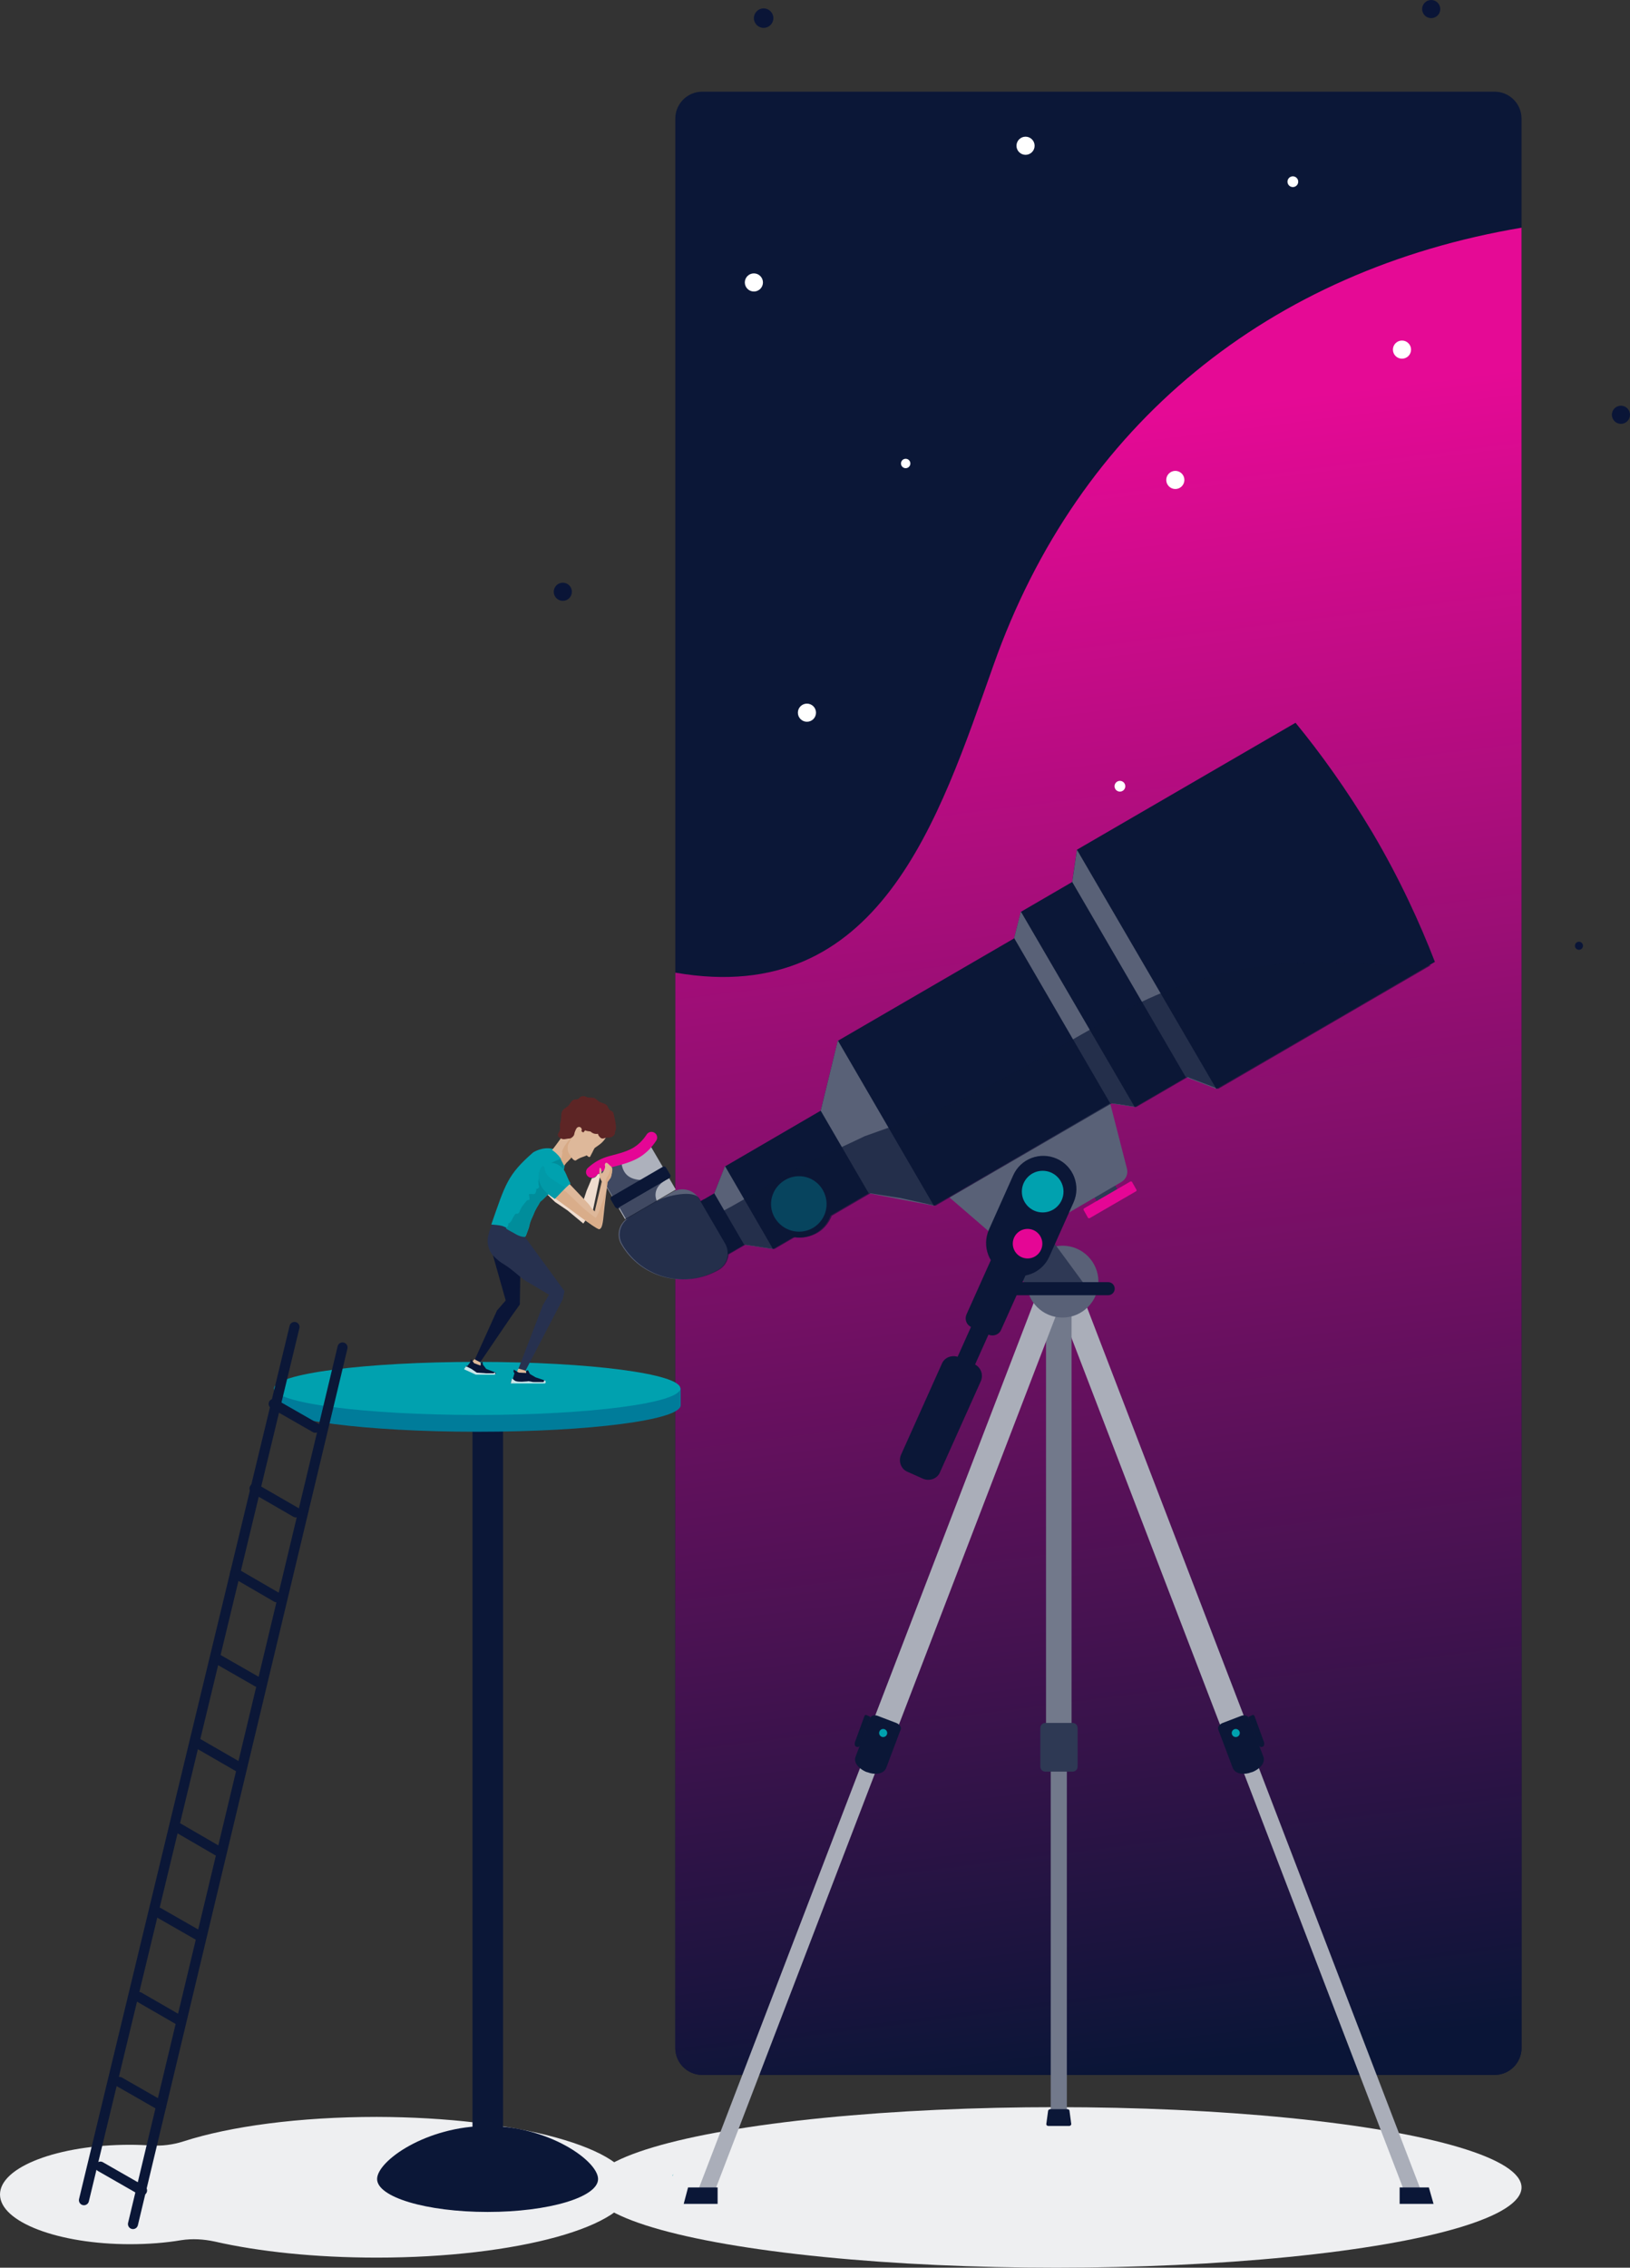 <?xml version="1.0" encoding="utf-8"?>
<!-- Generator: Adobe Illustrator 23.1.1, SVG Export Plug-In . SVG Version: 6.00 Build 0)  -->
<svg version="1.1" xmlns="http://www.w3.org/2000/svg" xmlns:xlink="http://www.w3.org/1999/xlink" x="0px" y="0px"
	 viewBox="0 0 485.4 675.2" style="enable-background:new 0 0 485.4 675.2;" xml:space="preserve">
<rect x="0" y="0" width="485.4" height="675.2" fill="#333333" stroke="none"/>
<style type="text/css">
	.st0{fill:#00A1AF;}
	.st1{fill:#0B1737;}
	.st2{fill:url(#SVGID_1_);}
	.st3{clip-path:url(#SVGID_3_);}
	.st4{fill:url(#SVGID_4_);}
	.st5{fill:url(#SVGID_5_);}
	.st6{fill:url(#SVGID_6_);}
	.st7{fill:#EEEFF1;}
	.st8{fill:#007C9A;}
	.st9{fill:#EAD1BE;}
	.st10{fill:#EFDDCF;}
	.st11{fill:#27314F;}
	.st12{fill:#A1DCE2;}
	.st13{fill:#DEB89A;}
	.st14{fill:#0096A5;}
	.st15{fill:#005E7C;}
	.st16{fill:#E6AB86;}
	.st17{fill:#BBBFC8;}
	.st18{fill:#AAAEB9;}
	.st19{fill:#72798B;}
	.st20{fill:#596177;}
	.st21{fill:#2F3955;}
	.st22{fill:none;stroke:#0B1737;stroke-width:3.899;stroke-linecap:round;stroke-miterlimit:10;}
	.st23{fill:#2E3954;}
	.st24{fill:#00A1AF;stroke:#0B1737;stroke-width:1.765;stroke-miterlimit:10;}
	.st25{fill:#ADB1BC;}
	.st26{fill:#E50695;}
	.st27{opacity:0.67;fill:#0B1737;}
	.st28{fill:none;stroke:#E50695;stroke-width:3.381;stroke-linecap:round;stroke-miterlimit:10;}
	.st29{fill:#DCDCDC;}
	.st30{fill:none;stroke:#0A1537;stroke-miterlimit:10;}
	.st31{fill:#87D3D9;}
	.st32{fill:none;stroke:#FFFFFF;stroke-width:0.474;stroke-miterlimit:10;}
	.st33{fill:#008391;}
	.st34{fill:#1B909D;}
	.st35{fill:#56C1CA;}
	.st36{fill:#FFFFFF;}
	.st37{fill:#0A1537;}
	.st38{opacity:0.16;fill:#BBBFC8;}
	.st39{fill:none;stroke:#0B1737;stroke-width:1.337;stroke-linecap:round;stroke-miterlimit:10;}
	.st40{fill:#00A1AF;stroke:#0B1737;stroke-width:0.605;stroke-miterlimit:10;}
	.st41{fill:none;stroke:#E50695;stroke-width:1.159;stroke-linecap:round;stroke-miterlimit:10;}
	.st42{clip-path:url(#SVGID_8_);}
	.st43{clip-path:url(#SVGID_10_);fill:#0A1837;}
	.st44{clip-path:url(#SVGID_10_);fill:#E40695;}
	.st45{clip-path:url(#SVGID_10_);fill:#02A8AD;}
	.st46{fill:#008D9B;}
	.st47{fill:#D9AD8A;}
	.st48{fill:#D7AA86;}
	.st49{opacity:0.17;fill:#0A798A;}
	.st50{fill:#845959;}
	.st51{fill:#C9E7EA;}
	.st52{fill:#5D2525;}
	.st53{clip-path:url(#SVGID_12_);}
	.st54{clip-path:url(#SVGID_14_);fill:#1D1846;}
	.st55{clip-path:url(#SVGID_14_);fill:#E80E8A;}
	.st56{clip-path:url(#SVGID_14_);fill:#00A6AB;}
	.st57{fill:none;stroke:#0B1737;stroke-width:2.651;stroke-linecap:round;stroke-miterlimit:10;}
	.st58{fill:#00A1AF;stroke:#0B1737;stroke-width:1.2;stroke-miterlimit:10;}
	.st59{fill:none;stroke:#E50695;stroke-width:2.299;stroke-linecap:round;stroke-miterlimit:10;}
	.st60{fill:#3A445E;}
	.st61{fill:#36B5C0;}
	.st62{fill:#00778B;}
	.st63{fill:#9FDCE1;}
	.st64{fill:none;stroke:#0B1737;stroke-width:2.965;stroke-linecap:round;stroke-miterlimit:10;}
	.st65{fill:#00A1AF;stroke:#0B1737;stroke-width:1.342;stroke-miterlimit:10;}
	.st66{fill:none;stroke:#E50695;stroke-width:2.571;stroke-linecap:round;stroke-miterlimit:10;}
	.st67{fill:#006072;}
	.st68{fill:#002E30;}
	.st69{fill:#D8AC89;}
	.st70{fill:#C6C8D0;}
	.st71{fill:#AAADB9;}
	.st72{fill:none;stroke:#00A1AF;stroke-width:1.054;stroke-miterlimit:10;}
	.st73{fill:#DFE1E5;}
	.st74{fill:none;stroke:#0A1537;stroke-width:0.891;stroke-miterlimit:10;}
	.st75{fill:#3A425E;}
	.st76{fill:#A4A8B5;}
	.st77{fill:#CFD1D8;}
	.st78{fill:#9A9EAD;}
	.st79{fill:none;stroke:#DFE1E5;stroke-width:4;stroke-miterlimit:10;}
	.st80{fill:none;stroke:#DFE1E5;stroke-width:4;stroke-linecap:round;stroke-miterlimit:10;}
	.st81{fill:#D5D7DC;}
	.st82{fill:#D6D6DD;}
	.st83{fill:#F8F8F9;}
	.st84{fill:#2EB2BD;}
	.st85{fill:#006684;}
	.st86{fill:none;stroke:#00A1AF;stroke-width:0.502;stroke-miterlimit:10;}
	.st87{fill:#1D1846;}
	.st88{fill:#E80E8A;}
	.st89{fill:#00A6AB;}
	.st90{opacity:0.47;fill:#006684;}
	.st91{fill:none;stroke:#0B1737;stroke-width:3;stroke-linecap:round;stroke-miterlimit:10;}
</style>
<g id="Layer_2">
	<path class="st1" d="M445.1,27.3h-236c-4.4,0-8,3.6-8,8v574.5c0,4.4,3.6,8,8,8h236c4.4,0,8-3.6,8-8V35.3
		C453.1,30.9,449.5,27.3,445.1,27.3z"/>
	<linearGradient id="SVGID_1_" gradientUnits="userSpaceOnUse" x1="293.937" y1="74.443" x2="361.654" y2="615.046">
		<stop  offset="0.1" style="stop-color:#E50A95"/>
		<stop  offset="0.997" style="stop-color:#0A1537"/>
	</linearGradient>
	<path class="st2" d="M201.1,289.6v320.2c0,4.4,3.6,8,8,8h236c4.4,0,8-3.6,8-8c0,0,0-542,0-542c-74.8,12.6-131.9,58.3-157.3,130.4
		C279.6,243.8,262,300.2,201.1,289.6z"/>
</g>
<g id="Layer_1">
	<ellipse class="st7" cx="314.5" cy="651.3" rx="138.6" ry="23.9"/>
	<path class="st7" d="M187.9,651.3c0,11.5-33.9,20.9-75.7,20.9c-18.4,0-35.2-1.8-48.3-4.8c-3.3-0.7-6.6-0.9-9.9-0.4
		c-4.7,0.8-9.9,1.2-15.3,1.2c-21.3,0-38.7-6.6-38.7-14.8s17.3-14.8,38.7-14.8c2.2,0,4.3,0.1,6.3,0.2c3.2,0.2,6.5-0.2,9.6-1.2
		c13.9-4.5,34.5-7.3,57.6-7.3C154,630.4,187.9,639.7,187.9,651.3z"/>
	<rect x="140.7" y="415" class="st1" width="9.1" height="230.5"/>
	<path class="st1" d="M178.1,648.8c0,5.4-14.7,9.8-32.9,9.8s-32.9-4.4-32.9-9.8c0-5.4,14.7-15.8,32.9-15.8S178.1,643.4,178.1,648.8z
		"/>
	<path class="st8" d="M202.7,418.4c0,4.4-27.1,7.9-60.5,7.9s-60.5-3.5-60.5-7.9c0-1.4,0-4.7,0-4.7c10.4-2.4,38-3.2,60.5-3.2
		c29.3,0,54.9-0.7,60.5,2.9C202.7,413.4,202.7,417.9,202.7,418.4z"/>
	<path class="st10" d="M178.8,349.7l-2.2,10.5l-2.9,4.1l-4.7-3.9l-3.7-2.5l-3.5-3.4c0,0-1.5-4.7,2.5-6.1l4.1,4.6l3.3,2.7l1.7,2.7
		l1.3-3.9l2.1-5l1.7-3.3L178.8,349.7z"/>
	<ellipse class="st0" cx="142.1" cy="413.4" rx="60.5" ry="7.9"/>
	<path class="st0" d="M200.4,647.2v0.6h-0.2C200.4,647.6,200.4,647.4,200.4,647.2z"/>
	<g>
		<g>
			<path class="st18" d="M314.5,386.4L364,515.3c0.5,1.3,1.5,2.3,2.6,2.7c0.8,0.3,1.6,0.4,2.4,0.1l0.3-0.1c0.8-0.3,1.4-0.9,1.7-1.6
				c0.6-1,0.6-2.4,0.1-3.7l-49.5-128.9L314.5,386.4z"/>
			<path class="st19" d="M319.1,384.9v138c0,1.2-0.6,2.2-1.4,2.9c-0.6,0.5-1.4,0.8-2.2,0.8h-0.3c-0.8,0-1.6-0.3-2.2-0.8
				c-0.9-0.6-1.5-1.7-1.5-2.9v-138H319.1z"/>
			<path class="st18" d="M316.5,386.4L267,515.3c-0.5,1.3-1.5,2.3-2.6,2.7c-0.8,0.3-1.6,0.4-2.4,0.1l-0.3-0.1
				c-0.8-0.3-1.4-0.9-1.7-1.6c-0.6-1-0.6-2.4-0.1-3.7l49.5-128.9L316.5,386.4z"/>
			<circle class="st20" cx="316.4" cy="381.6" r="10.7"/>
			<path class="st21" d="M305.5,382.5H323l-12.7-17.3c-2.3-3.1-6.6-3.9-9.8-1.6c-3.1,2.3-3.9,6.6-1.6,9.8L305.5,382.5z"/>
			<line class="st22" x1="302.8" y1="383.7" x2="330" y2="383.7"/>
		</g>
		<path class="st18" d="M366.6,518l52.1,135.8c0.6,1.5,2,2.2,3.2,1.8c1.2-0.5,1.8-2,1.2-3.5L371,516.3c-0.4,0.8-1,1.4-1.7,1.6
			L369,518C368.2,518.4,367.3,518.3,366.6,518z"/>
		<path class="st1" d="M364.1,513c-1,0.4-1.6,1.3-1.3,2l4.3,11.4c0.4,1,1.4,1.6,2.6,1.7c0.9,0.1,1.9,0,2.9-0.4l0.4-0.1
			c1-0.4,1.8-1,2.4-1.6c0.9-0.9,1.2-2.1,0.8-3l-4.3-11.4c-0.3-0.8-1.3-1.1-2.3-0.7L364.1,513z"/>
		<path class="st1" d="M372,511.1c-0.2,0.1-0.2,0.3-0.1,0.6l2.8,7.7c0.1,0.3,0.4,0.6,0.6,0.7c0.2,0.1,0.4,0.1,0.6,0l0.1,0
			c0.2-0.1,0.3-0.2,0.4-0.4c0.1-0.3,0.1-0.6,0-1l-2.8-7.7c-0.1-0.3-0.3-0.4-0.5-0.4L372,511.1z"/>
		<circle class="st0" cx="368" cy="516" r="1.2"/>
		<path class="st19" d="M317.7,525.7v102.4c0,1.3-1.1,2.4-2.4,2.4s-2.4-1.1-2.4-2.4V525.7c0.6,0.5,1.4,0.8,2.2,0.8h0.3
			C316.3,526.5,317.1,526.2,317.7,525.7z"/>
		<path class="st18" d="M264.4,518l-52.1,135.8c-0.6,1.5-2,2.2-3.2,1.8s-1.8-2-1.2-3.5L260,516.3c0.4,0.8,1,1.4,1.7,1.6l0.3,0.1
			C262.8,518.4,263.6,518.3,264.4,518z"/>
		<path class="st1" d="M266.9,513c1,0.4,1.6,1.3,1.3,2l-4.3,11.4c-0.4,1-1.4,1.6-2.6,1.7c-0.9,0.1-1.9,0-2.9-0.4l-0.4-0.1
			c-1-0.4-1.8-1-2.4-1.6c-0.9-0.9-1.2-2.1-0.8-3l4.3-11.4c0.3-0.8,1.3-1.1,2.3-0.7L266.9,513z"/>
		<path class="st1" d="M259,511.1c0.2,0.1,0.2,0.3,0.1,0.6l-2.8,7.7c-0.1,0.3-0.4,0.6-0.6,0.7c-0.2,0.1-0.4,0.1-0.6,0l-0.1,0
			c-0.2-0.1-0.3-0.2-0.4-0.4c-0.1-0.3-0.1-0.6,0-1l2.8-7.7c0.1-0.3,0.3-0.4,0.5-0.4L259,511.1z"/>
		<circle class="st0" cx="263" cy="516" r="1.2"/>
		<path class="st23" d="M319.4,527.5h-8.1c-0.9,0-1.5-0.7-1.5-1.5v-11.5c0-0.9,0.7-1.5,1.5-1.5h8.1c0.9,0,1.5,0.7,1.5,1.5V526
			C320.9,526.9,320.2,527.5,319.4,527.5z"/>
	</g>
	<g>
		<path class="st1" d="M385.8,215.2c7.3,8.9,15.2,19.8,22.9,32.7c8.2,13.9,14.2,27.1,18.6,38.5c-21.9,12.8-43.1,25.1-65,37.8l-9-3.5
			l-15.3,8.9l-7.3-1.1L278.1,359l-18.8-4.1l-29.1,17l-8.6-1.3l-6,3.5l-8.9-15.3l6-3.5l3.2-8l28.5-16.6l5.1-20.8l52.5-30.5l2-7.9
			l15.3-8.9l1.4-9.6L385.8,215.2z"/>
		<path class="st24" d="M245.8,353.9c2.5,4.4,1.1,9.9-3.3,12.5c-4.4,2.5-9.9,1-12.5-3.3s-1.1-9.9,3.3-12.5
			C237.7,348,243.3,349.5,245.8,353.9z"/>
		<path class="st20" d="M213.8,378.1L213.8,378.1c2.8-1.6,3.7-5.2,2.1-7.9l-7.7-13.2c-1.6-2.8-5.2-3.7-7.9-2.1l-13.2,7.7
			c-2.8,1.6-3.7,5.2-2.1,7.9l0,0C190.8,380.5,203.7,383.9,213.8,378.1z"/>
		
			<rect x="184" y="354.9" transform="matrix(0.864 -0.503 0.503 0.864 -153.385 145.454)" class="st25" width="17.5" height="4"/>
		<polygon class="st25" points="198.4,349.2 183.3,358 177.4,347.9 193.6,341 		"/>
		<path class="st1" d="M199.4,350.7l-15.3,8.9c-0.3,0.2-0.7,0.1-0.9-0.2l-1.3-2.2c-0.2-0.3-0.1-0.7,0.2-0.9l15.3-8.9
			c0.3-0.2,0.7-0.1,0.9,0.2l1.3,2.2C199.8,350.1,199.7,350.5,199.4,350.7z"/>
		
			<rect x="326" y="353.8" transform="matrix(0.864 -0.503 0.503 0.864 -134.111 214.073)" class="st21" width="7.1" height="3.3"/>
		<path class="st20" d="M330.6,328.5l5,19.5c0.4,1.5-0.3,3.1-1.6,3.9l-33.8,19.7l-17.5-15.1L330.6,328.5z"/>
		<path class="st1" d="M319.7,358l-7.2,16.1c-2.2,5-8,7.2-13,5h0c-5-2.2-7.2-8-5-13l7.2-16.1c2.2-5,8-7.2,13-5l0,0
			C319.7,347.2,321.9,353.1,319.7,358z"/>
		<path class="st1" d="M311.1,367l-13,29c-0.6,1.4-2.3,2-3.7,1.4l-5.2-2.3c-1.4-0.6-2-2.3-1.4-3.7l13-29c0.6-1.4,2.3-2,3.7-1.4
			l5.2,2.3C311.1,364,311.7,365.6,311.1,367z"/>
		<path class="st1" d="M300,384.8l-13.5,30.1c-0.5,1.1-1.8,1.6-2.9,1.1l-1.2-0.5c-1.1-0.5-1.6-1.8-1.1-2.9l13.5-30.1
			c0.5-1.1,1.8-1.6,2.9-1.1l1.2,0.5C300,382.4,300.5,383.7,300,384.8z"/>
		<path class="st1" d="M292.1,411.2l-12.2,27.2c-0.8,1.9-3.1,2.7-5,1.9l-4.7-2.1c-1.9-0.8-2.7-3.1-1.9-5l12.2-27.2
			c0.8-1.9,3.1-2.7,5-1.9l4.7,2.1C292.1,407.1,292.9,409.3,292.1,411.2z"/>
		<circle class="st0" cx="310.5" cy="354.8" r="6.2"/>
		<polygon class="st20" points="320.7,253 362.2,324.2 353.1,320.7 319.3,262.6 		"/>
		<path class="st26" d="M338.3,354.7l-13.8,8c-0.2,0.1-0.4,0-0.5-0.1l-1.3-2.3c-0.1-0.2,0-0.4,0.1-0.5l13.8-8c0.2-0.1,0.4,0,0.5,0.1
			l1.3,2.3C338.5,354.4,338.5,354.6,338.3,354.7z"/>
		<polygon class="st20" points="304,271.4 337.9,329.6 330.6,328.5 302,279.3 		"/>
		<polygon class="st20" points="249.5,309.8 278.1,359 258.7,355.3 244.4,330.7 		"/>
		<polygon class="st20" points="215.9,347.2 230.2,371.9 221.6,370.6 212.7,355.3 		"/>
		<circle class="st26" cx="306" cy="370.3" r="4.4"/>
		<path class="st27" d="M402.1,286.8c-22.7-1.5-45.6,2.7-65.7,13.3c-0.1,0.1-0.2,0.1-0.4,0.2c-18.7,9.9-36.4,21.6-56,29.7
			c-7.4,3-15,5.6-22.5,8.3c-5.4,2.6-10.8,5-16.1,7.6c-9.2,4.5-17.7,10.3-26.7,15c-1.6,0.8-3-0.7-2.8-2c-0.4-0.1-0.7-0.2-1-0.4
			c-0.6-0.4-0.8-0.9-1.2-1.5l-1,0.6l-0.4-0.7c-1.6-2.8-9.9-0.9-12.7,0.7c0,0-2.2-4.2,3.8-6.8c-2.4-0.9-14,4.2-14.4-5.4
			c-0.2-0.1-5.9-0.1-6.1-0.1c-1.4,0.7-2.7,1.5-3.8,2.6c-0.7,0.7-0.7,1.7,0,2.4c0.9,0.9,2.4,0.6,2.9-0.8c0.3,0,0.2,0,0.5,0l4,6.9
			l-0.1,0.1c-0.3,0.2-0.4,0.6-0.2,0.9l1.3,2.2c0.2,0.3,0.6,0.4,0.9,0.2l0.1-0.1l2,3.4l0.9-0.5c-2.8,1.6-3.7,5.2-2.1,7.9
			c5.8,10,18.7,13.4,28.8,7.6c1.7-1,2.7-2.7,2.9-4.6l5-2.9l8.6,1.3l6.2-3.6c2.2,0.4,4.5,0,6.6-1.2c2.1-1.2,3.5-3.1,4.3-5.1l11.5-6.7
			l8.9,1.4l10.5,2.3l52.5-30.5l2.9,0.4l4.4,0.7l15.3-8.9l0,0l0.7,0.3l8.4,3.2l63.3-36.8C417.7,287.5,409.9,287.3,402.1,286.8z"/>
		<path class="st28" d="M176.2,349c1.7-1.6,3.6-2.6,5.9-3.2c2.3-0.6,4.7-1.2,6.8-2.3c2.1-1.1,3.8-2.8,5.1-4.8"/>
	</g>
	<polygon class="st1" points="416.8,651.3 425.5,651.3 426.9,656.2 416.8,656.2 	"/>
	<polygon class="st1" points="213.7,651.3 213.7,656.2 203.6,656.2 204.9,651.3 	"/>
	<path class="st1" d="M318.4,633h-6.2c-0.4,0-0.7-0.3-0.6-0.7l0.5-3.7c0-0.3,0.3-0.6,0.6-0.6h5.2c0.3,0,0.6,0.2,0.6,0.6l0.5,3.7
		C319.1,632.6,318.8,633,318.4,633z"/>
	<circle class="st36" cx="385" cy="54.1" r="1.6"/>
	<circle class="st36" cx="333.5" cy="234.1" r="1.6"/>
	<circle class="st37" cx="482.7" cy="123.5" r="2.7"/>
	<circle class="st37" cx="167.6" cy="176.2" r="2.7"/>
	<circle class="st37" cx="470.2" cy="281.6" r="1.2"/>
	<circle class="st37" cx="227.4" cy="5.4" r="2.9"/>
	<circle class="st37" cx="426.2" cy="2.7" r="2.7"/>
	<circle class="st36" cx="224.5" cy="84.1" r="2.7"/>
	<circle class="st36" cx="417.5" cy="104.1" r="2.7"/>
	<circle class="st36" cx="350" cy="142.9" r="2.7"/>
	<circle class="st36" cx="240.3" cy="212.2" r="2.7"/>
	<circle class="st36" cx="305.4" cy="43.4" r="2.7"/>
	<circle class="st36" cx="269.7" cy="138" r="1.4"/>
	<g>
		<polygon class="st13" points="156.5,408.1 157.3,409.5 153.4,409.5 154.4,407.5 156.2,406.7 		"/>
		<polygon class="st13" points="143,405.6 144,407.8 139.9,406.2 141.3,404.7 142.9,404.1 		"/>
		<path class="st37" d="M143,405.6l9.1-13.4l2.7-3.8l0.3-20.3l-6-1.7c-1.8-0.5-3.6,0.9-3.6,2.8l5.1,18l-2.6,3l-6.6,14.6L143,405.6z"
			/>
		<path class="st11" d="M148.4,361.4c-0.9,1.2-2,3-2.7,5.3c-0.1,0.4-0.2,0.8-0.3,1.2c-0.5,2,0,4.2,1.3,5.8c0,0,0,0,0,0
			c1.2,1.3,2.4,2.2,3.3,2.7c2.7,1.7,4.1,3.2,6.1,4.7l7.4,4.4l-1.8,3l-7.3,19l2.1,0.6l11.1-21.3l0.5-2.4l-12-16.4l0.2-1L148.4,361.4z
			"/>
		<path class="st0" d="M168.2,346.4c-1-2.7-3.4-4.3-3.4-4.3l-0.1,0c-3-0.8-5.7,0.9-5.9,1c-7.7,6.7-8.3,9.5-12.5,21.5
			c0.7,0.1,2.3,0.1,3.5,0.5c1.3,0.5,1.9,1,2.8,1.4c0.9,0.4,2.1,1.5,4,1.5c0.5-1.4,1-2.5,1.1-3.3c0.2-1,0.8-2.2,1.2-3.1
			c0.7-1.9,1.4-2.6,2.1-4c0.9-0.6,2.7-2.6,4-3.8C167.9,351.3,168.2,346.4,168.2,346.4z"/>
		<path class="st46" d="M167.4,344.9c-1.2,0.4-2.4,0.9-3.6,1.5c-1.1,0.6-2.2,1.3-3.1,2.1c0.1,0.1,0.1,0.2,0.1,0.3
			c-0.3,1.5-0.7,2.9-0.3,4.4c0,0,0,0.1,0,0.1c0,0,0,0,0,0c0.1,0.2,0,0.4-0.2,0.4c0,0.1-0.1,0.2-0.2,0.2c-0.1,0-0.3,0.1-0.4,0.1
			c0,0.1,0,0.2,0,0.3c0,0.3-0.1,0.5-0.2,0.8c0,0,0,0.1-0.1,0.1c0,0.2-0.2,0.3-0.3,0.3c0,0,0,0,0,0c-0.3,0.1-0.6,0-0.8,0
			c-0.2,0-0.3,0-0.5,0c-0.1,0-0.2,0.1-0.3,0.1c0,0,0,0.1,0,0.1c0,0.2,0.1,0.3,0.1,0.5c0,0.3,0.1,0.5,0.1,0.8c0,0.1,0,0.1-0.1,0.2
			c0,0.1-0.1,0.1-0.2,0.1c-0.2,0-0.3,0.1-0.5,0.1c0,0.1-0.1,0.1-0.1,0.1c0,0.1,0,0.1-0.1,0.2c-0.7,0.8-1.4,1.6-1.8,2.6
			c-0.1,0.3-0.2,0.6-0.5,0.9c-0.1,0.1-0.3,0.2-0.4,0.2c-0.1,0-0.3-0.1-0.4,0c-0.2,0.1-0.4,0.4-0.5,0.6c-0.1,0.2-0.3,0.5-0.4,0.7
			c-0.3,0.6-0.7,1.5-1.4,1.6c0.2,0.3,0.1,0.5-0.1,0.8c0,0-0.1,0.1-0.1,0.1c0,0,0,0,0,0.1c0,0.2-0.2,0.3-0.4,0.2c0,0,0,0.1,0,0.1
			c0,0.1,0.1,0.2,0.1,0.3c0.6,0.3,1,0.6,1.6,0.9c0.9,0.4,2.1,1.5,4,1.5c0.5-1.4,1-2.5,1.1-3.3c0.2-1,0.8-2.2,1.2-3.1
			c0.7-1.9,1.4-2.6,2.1-4c0.9-0.6,2.7-2.6,4-3.8c2.9-2.5,3.1-7.5,3.1-7.5C168,345.8,167.7,345.3,167.4,344.9z"/>
		<path class="st13" d="M180.9,352c0,0-0.5,4.1-0.9,7.5c-0.3,2.5-0.4,5.4-1.1,6.2c0,0-0.2,0.2-0.4,0.3c-1,0-9.2-6.5-14-9.8
			c-4.8-3.3-3.8-7.6-2.1-8.6c1.6-1.1,2.9-0.4,4,0.7l2.8,3.8l6,6.3c0.1,0.2,0.3,0.3,0.4,0.5l0.6,0.9l0.9,0.9l2.1-8.9
			c0,0-0.7-1.3-0.7-1.8c0-1,0-1.8,0.1-2.3c0,0,0.5-0.1,0.5,1.1l0,0.6c0,0,0.4,0.1,1-1.5c0-0.1,0.1-0.3,0.1-0.5
			c0-0.3-0.1-0.4-0.1-0.6c0-0.1,0.1-0.3,0.2-0.5c0.1,0,0.2-0.1,0.3-0.1c0.5,0.1,1.4,1.2,1.6,1.7c0.2,0.5-0.2,2.3-0.3,2.7
			C181.8,350.8,181,351.8,180.9,352z"/>
		<path class="st47" d="M182.3,347.8c-0.1-0.2-0.3-0.5-0.5-0.8c0,1.1-0.2,2.1-0.8,3.1c-0.3,0.5-0.6,0.9-0.6,1.5
			c-0.1,0.6,0.1,1.2,0.2,1.8c0.1,0.5,0,1,0,1.5c0.2-1.7,0.3-2.9,0.3-2.9c0.1-0.2,0.9-1.2,1-1.5C182.1,350.1,182.5,348.3,182.3,347.8
			z"/>
		<path class="st47" d="M180,355.9c-0.3,0.6-0.2,1.2-0.6,1.9c-0.3,0.6-0.8,2.5-1.1,3.1c-0.2,0.6-0.9,1.7-0.9,1.7
			c-1.1-0.7-3.8-2.9-4.7-3.8c-0.9-0.9-1.8-1.8-2.7-2.6c-0.8-0.7-1.6-1.8-2.7-2c-0.4-0.1-0.5-0.5-0.4-0.8c-1.1-0.5-2-1.3-2.8-2.1
			c-0.9-0.9-1.9-2.1-2.4-3.4c-1.3,1.5-1.7,5.2,2.6,8.2c4.8,3.3,13,9.8,14,9.8c0.1-0.1,0.4-0.3,0.4-0.3c0.8-0.8,0.8-3.7,1.1-6.2
			c0.2-1.3,0.7-5.4,0.8-6.7C180.7,353.4,180.3,355.3,180,355.9z"/>
		<path class="st13" d="M168,346.9c-0.3-0.7-0.5-1.3-1.2-2.2c-0.8-1.1-1.8-1.9-2.4-2.3c0.8-0.9,1.6-2.1,2.5-3.3c1-1.5,2-3.1,2.2-3.9
			c1.1,2.3,2.2,4.7,3.3,7l-3.4,3.6L168,346.9z"/>
		<path class="st48" d="M170.4,338.2c-0.3,0.4-0.6,0.8-0.9,1.2c-0.8,1-1.7,2.1-2.1,3.4c0.2,0.7-0.2,2.1-0.4,2.4
			c0.2,0.4,0.7,1.3,1,1.9c0.5-0.7,0.8-1.1,0.9-1.1l3.5-3.6C171.7,340.9,171,339.5,170.4,338.2z"/>
		<path class="st13" d="M172.9,336.9c0.2-0.3,0.2-0.7,0-1c-0.4-0.6-1.3-0.5-1.6,0.2c-0.3,0.8-0.7,1.2-0.6,1.6c0,0.3,0.5,0.7,0.9,0.5
			"/>
		<path class="st0" d="M165.2,357c0.4-0.3,3.2-3.5,4.7-4.6c-1-1.8-1-2.3-1.7-3.6c-1.3-2.3-4-3.2-6-2.1s-2.3,3.7-1.2,6.1
			C162,355,164.4,356.4,165.2,357z"/>
		<path class="st49" d="M166.4,352.4c-0.8-0.5-1.6-1.1-2.4-1.6c-0.8-0.6-1.4-1.3-1.7-2.2c-0.1-0.3-0.1-0.8-0.2-1
			c-0.1-0.1-0.1-0.2-0.2-0.3c-0.1-0.1-0.1-0.1-0.1-0.2c0,0,0,0,0,0c0,0,0,0-0.1,0c-1.5,1.2-1.7,3.6-0.7,5.7c1,2.2,3.4,3.6,4.2,4.1
			c0.9-0.7,1.6-1.7,2.4-2.5c0.2-0.2,0.8-0.6,0.7-0.8c0-0.2-0.9-0.6-1.1-0.7C166.9,352.8,166.7,352.6,166.4,352.4z"/>
		<path class="st50" d="M177.5,340.4l-0.7-0.9l-1.1-0.3l0.7,0.7l0.6,0.8c0.1,0.1,0.2,0.1,0.3,0.1l0,0
			C177.6,340.6,177.6,340.5,177.5,340.4z"/>
		<path class="st13" d="M178.1,341.1L178.1,341.1l-1,0.7c-0.2,0.3-0.3,0.5-0.5,0.9c-0.2,0.5-0.6,1.1-0.8,1.6
			c-0.1,0.2-0.4,0.3-0.6,0.1l-0.5-0.4c-0.9,0.5-1.8,0.5-3.2,1.5c-0.4,0.2-1-0.4-1.2-0.7c-1-1.6-1.4-1.8-1.2-3.7c0-0.3,1-2,1.1-2.3
			c-0.9-1-1.6-4.5,0.4-6.4c3.6-3.2,8.8-1.4,10.2,3.4C181.5,338.4,179.3,340.3,178.1,341.1z"/>
		<path class="st37" d="M162.2,411l-2.7-0.9l-1.7-1l-0.5-1c0-0.1-0.1-0.1-0.2-0.1c0,0-0.3,0.1-0.4,0.2c-0.1,0.1,0,0.2,0,0.2l0,0.4
			l-2.2-0.1l-1.5-0.9l-0.1,0.6l0.3,0.5l-0.5,1.7l-0.4,0.1l-0.2,1.1h10c0.2,0,0.3-0.1,0.2-0.3L162.2,411z"/>
		<path class="st51" d="M152.7,410.5l-0.3,0.1l-0.3,1.3h10.2c0.1-0.1,0.2-0.2,0.2-0.3l-0.1-0.5L162,411l0,0.1
			c0.1,0.2-0.1,0.4-0.3,0.4l-2.4,0c-0.4,0-0.7,0-1-0.1l-0.6-0.1c-0.2,0-0.4-0.1-0.6,0l-1.6,0.1c-0.3,0-1.3,0-1.6-0.1l-0.4-0.1
			C153.2,411,152.8,410.8,152.7,410.5L152.7,410.5z"/>
		<path class="st37" d="M147.4,408.6l-2.6-1l-1-1.3l-0.1-0.7c0-0.1-0.1-0.1-0.1-0.1c0,0-0.3,0.1-0.4,0.2c-0.1,0.1,0,0.2,0,0.2
			l-0.1,0.7l-1.9-0.7l-0.9-1.2l-0.3,0.4l0.1,0.4l-0.9,1.2l-0.3,0l-0.5,0.8l3.5,1.6h5.6c0.1,0,0.2-0.1,0.2-0.3L147.4,408.6z"/>
		<path class="st51" d="M147.4,408.6l-0.4,0.3h-2.2l-2.8-0.2l-1.6-1.1l-1.4-0.7l-0.3,0l-0.5,0.8l3.5,1.6h5.6c0.1,0,0.2-0.1,0.2-0.3
			L147.4,408.6z"/>
		<g>
			<g>
				<path class="st52" d="M168.3,337.8c0.6,0,0.6-0.9,0-0.9C167.7,336.9,167.7,337.8,168.3,337.8L168.3,337.8z"/>
			</g>
		</g>
		<path class="st52" d="M183.4,335.1c-0.1-1.2-0.5-2.7-0.6-3.2c-0.1-0.3-0.1-0.7-0.4-0.9c-0.2-0.2-0.4-0.3-0.7-0.4
			c-0.6-0.4-0.6-1.3-1.2-1.7c-0.6-0.4-1.3-0.5-1.9-0.8c-0.6-0.3-0.9-0.8-1.5-1.1c-0.7-0.3-1.5-0.1-2.2-0.3c-0.3-0.1-0.5-0.2-0.8-0.3
			c-0.5-0.1-1.1,0-1.5,0.4c-0.1,0.1-0.2,0.3-0.4,0.4c-0.3,0.2-0.8,0.1-1.2,0.2c-0.9,0.2-1.2,1.3-1.8,1.9c-0.8,0.7-1.5,0.8-1.9,1.8
			c-0.3,0.9-0.1,2.1-0.4,3.1c-0.3,0.8,0,1.6-0.2,2.4c-0.2,0.6-0.8,1-0.5,1.7c0.3,0.5,1.1,0.9,1.7,0.9c0.5,0,1.1-0.2,1.6-0.2
			c0.5,0,1-0.4,1.3-0.8c0.3-0.4,0.2-0.8,0.4-1.2c0.1-0.3,0.2-0.5,0.4-0.9c0.3-0.6,1.1-0.8,1.5-0.2c0.2,0.3,0.2,0.7,0,0.9l0.6,0.4
			c0,0,0.6-0.7,0.6-0.7c-0.2,0.2,1.4,0.4,1.5,0.4c0.2,0.1,0.3,0.2,0.4,0.3c0.6,0.4,1.2,0.5,1.9,0.4c0,0.2,0.1,0.5,0.3,0.7
			c0.3,0.4,0.6,0.7,1,0.7c0.3,0,0.6-0.1,0.9-0.2c0.4-0.1,0.9-0.1,1.3-0.1c0.6-0.1,1.1-0.4,1.4-0.9c0.1-0.2,0.2-0.5,0.1-0.8
			C183.4,336.7,183.5,336,183.4,335.1z"/>
	</g>
	<line class="st91" x1="39.6" y1="662.2" x2="102" y2="401.2"/>
	<line class="st91" x1="25" y1="655.1" x2="87.7" y2="395.1"/>
	<g>
		<line class="st91" x1="93.9" y1="425.1" x2="81.5" y2="418"/>
		<line class="st91" x1="88.1" y1="450.3" x2="75.8" y2="443.2"/>
		<line class="st91" x1="82.4" y1="475.6" x2="70" y2="468.4"/>
		<line class="st91" x1="76.7" y1="500.8" x2="64.3" y2="493.7"/>
		<line class="st91" x1="70.9" y1="526" x2="58.6" y2="518.9"/>
		<line class="st91" x1="65.2" y1="551.3" x2="52.8" y2="544.1"/>
		<line class="st91" x1="59.5" y1="576.5" x2="47.1" y2="569.4"/>
		<line class="st91" x1="53.7" y1="601.7" x2="41.4" y2="594.6"/>
		<line class="st91" x1="48" y1="627" x2="35.6" y2="619.9"/>
		<line class="st91" x1="42.3" y1="652.2" x2="29.9" y2="645.1"/>
	</g>
</g>
</svg>
